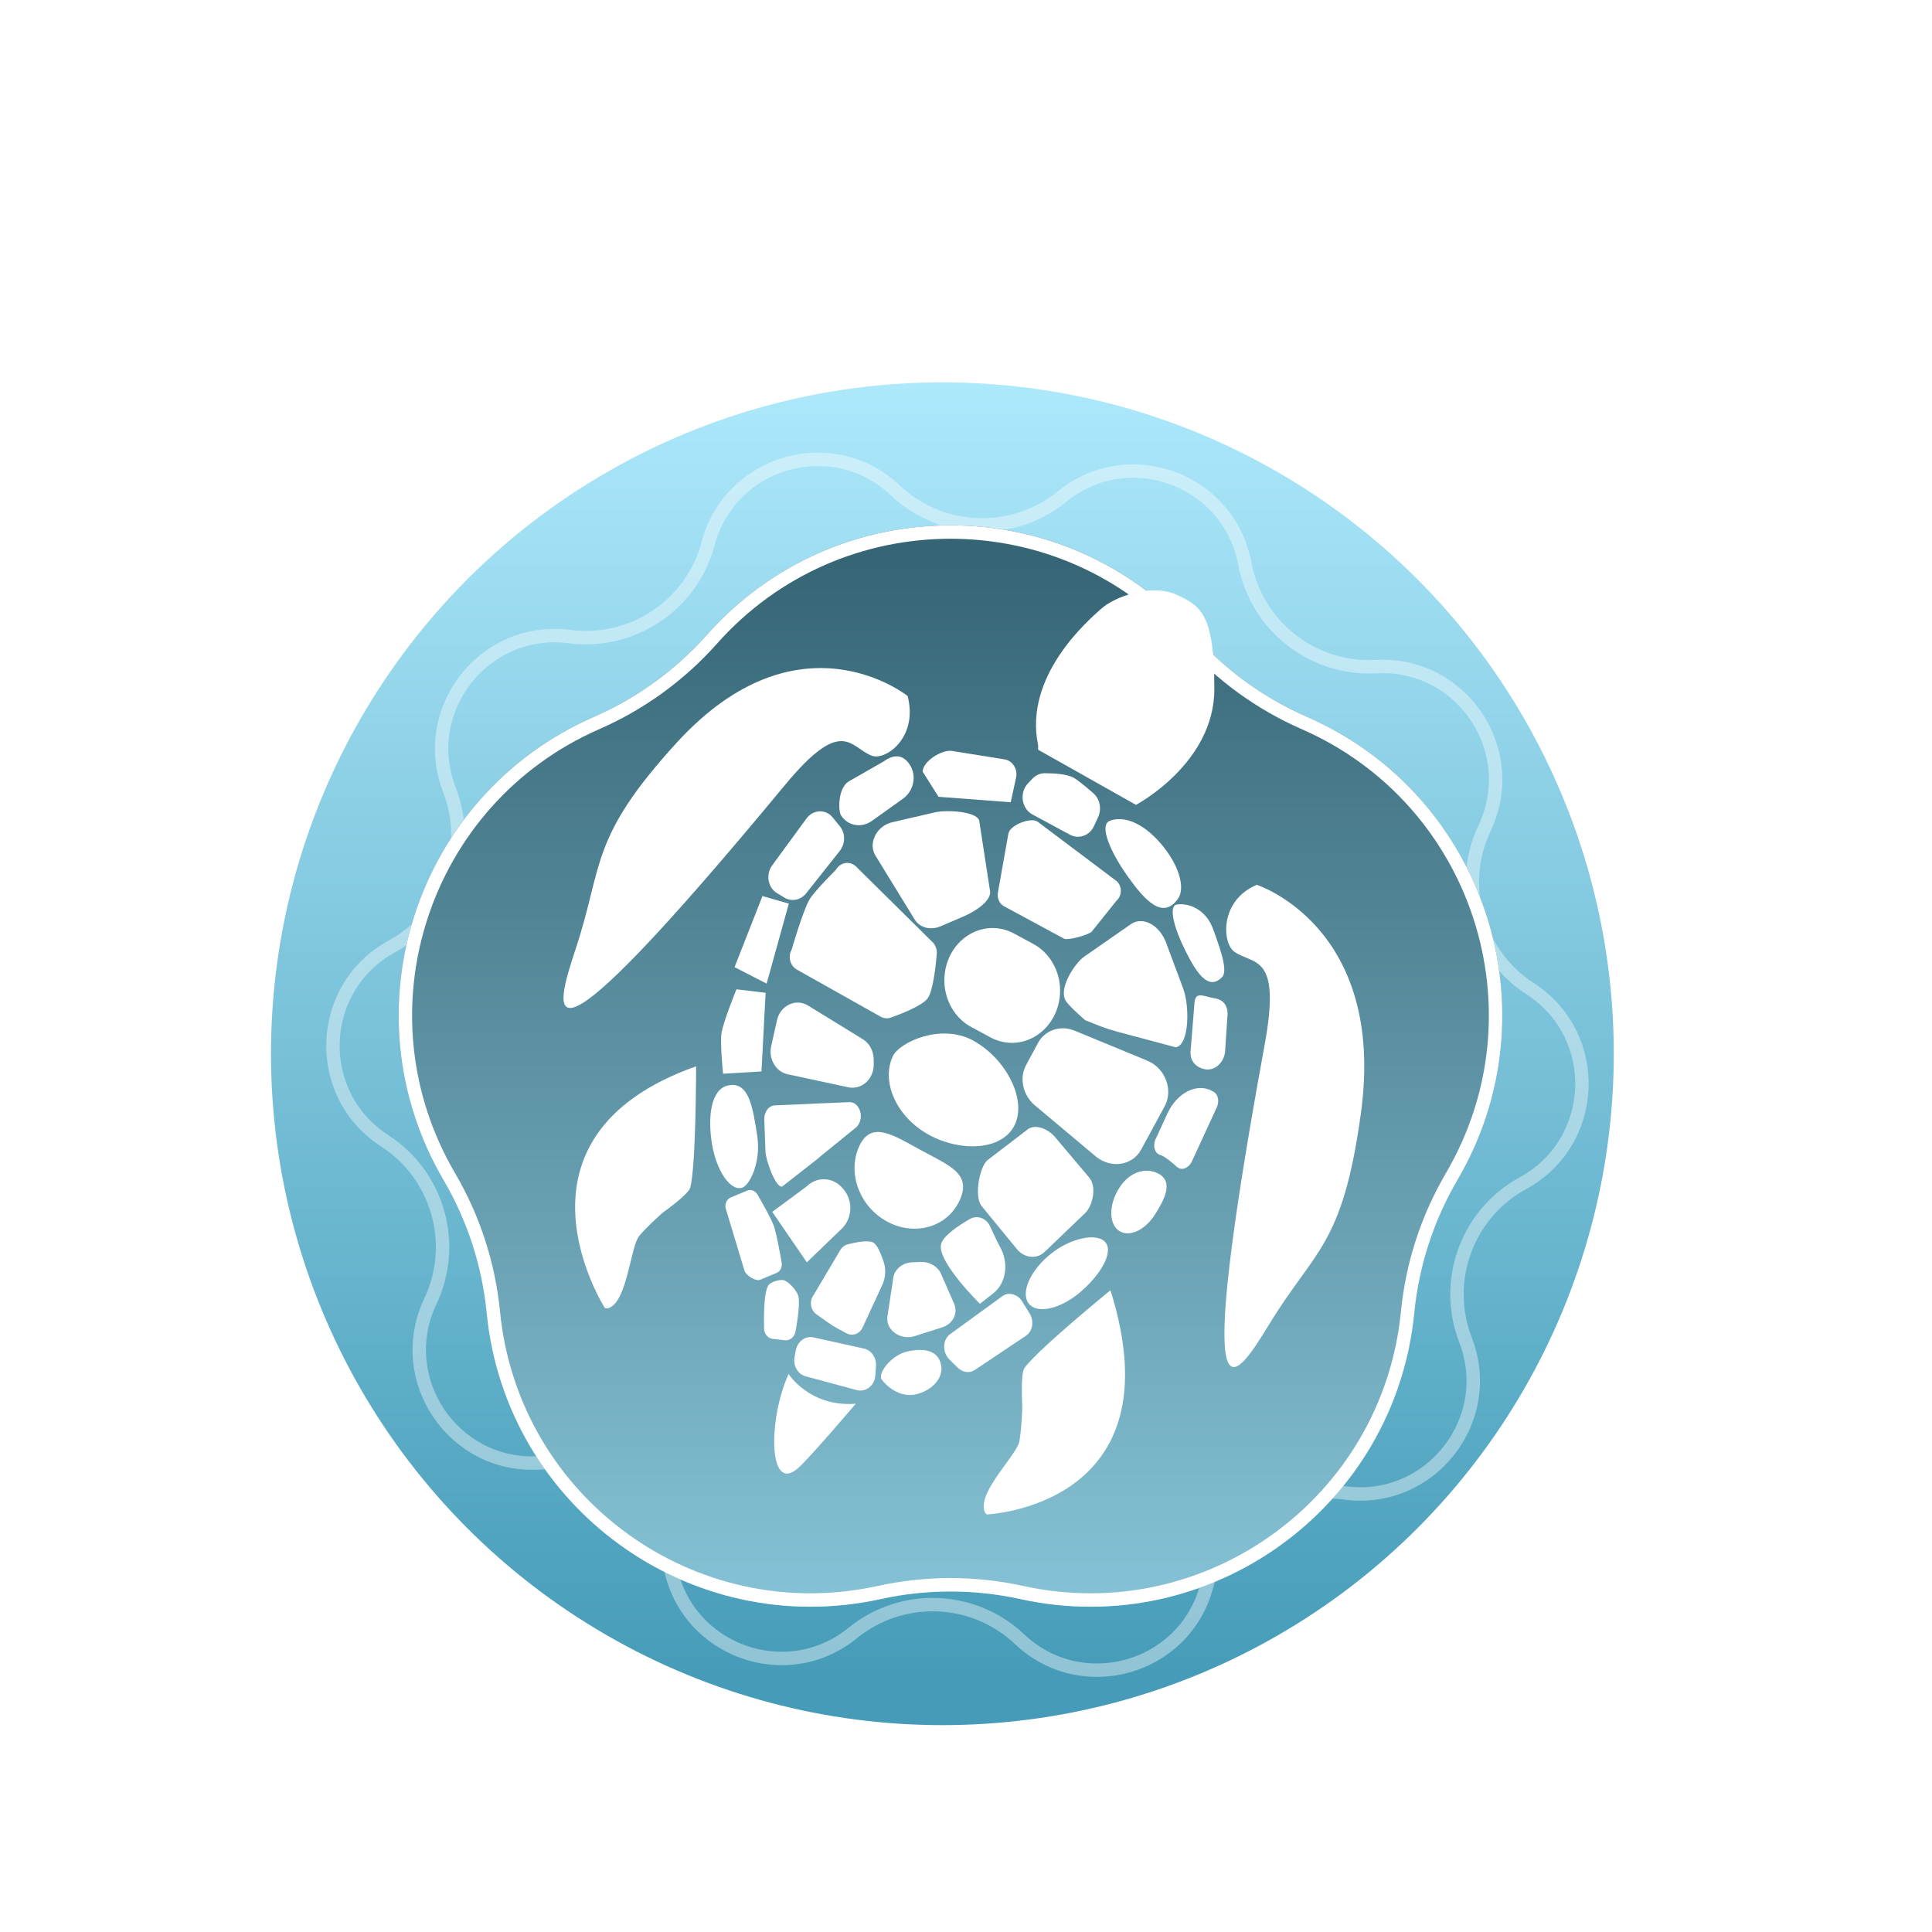 <svg width="72" height="72" viewBox="0 0 72 72" fill="none" xmlns="http://www.w3.org/2000/svg">
<g filter="url(#filter0_d_14_588)">
<circle cx="35.12" cy="35.27" r="25.021" fill="url(#paint0_linear_14_588)"/>
<path d="M39.583 14.505C42.064 12.487 45.801 13.857 46.39 17.001C46.826 19.328 48.92 20.972 51.284 20.843C54.478 20.669 56.696 23.973 55.325 26.863C54.31 29.002 55.037 31.563 57.026 32.848C59.712 34.584 59.564 38.562 56.756 40.093C54.678 41.227 53.761 43.727 54.615 45.935C55.767 48.919 53.31 52.05 50.138 51.639C47.789 51.334 45.579 52.817 44.971 55.106C44.15 58.197 40.322 59.285 37.997 57.088C36.276 55.462 33.616 55.363 31.779 56.857C29.298 58.875 25.561 57.505 24.972 54.361C24.536 52.034 22.442 50.39 20.078 50.519C16.884 50.694 14.666 47.389 16.037 44.499C17.052 42.36 16.325 39.799 14.336 38.514C11.65 36.778 11.798 32.8 14.606 31.269C16.684 30.135 17.601 27.636 16.747 25.427C15.595 22.443 18.052 19.312 21.224 19.724C23.573 20.028 25.783 18.545 26.391 16.256C27.212 13.165 31.04 12.077 33.365 14.274C35.086 15.9 37.746 15.999 39.583 14.505Z" stroke="white" stroke-opacity="0.4" stroke-width="0.5"/>
<g filter="url(#filter1_d_14_588)">
<path d="M26.347 18.654C31.176 13.219 39.667 13.219 44.496 18.654C45.662 19.967 47.099 21.01 48.707 21.714C55.368 24.627 57.992 32.702 54.315 38.974C53.427 40.489 52.879 42.178 52.707 43.925C51.995 51.16 45.125 56.151 38.024 54.592C36.309 54.216 34.534 54.216 32.819 54.592C25.718 56.151 18.848 51.16 18.136 43.925C17.964 42.178 17.416 40.489 16.528 38.974C12.851 32.702 15.475 24.627 22.136 21.714C23.744 21.01 25.181 19.967 26.347 18.654Z" fill="url(#paint1_linear_14_588)"/>
<path d="M26.534 18.82C31.263 13.497 39.58 13.497 44.309 18.82C45.499 20.16 46.965 21.225 48.607 21.943C55.131 24.796 57.701 32.705 54.099 38.848C53.194 40.394 52.633 42.117 52.458 43.9C51.761 50.986 45.033 55.875 38.078 54.348C36.328 53.964 34.515 53.964 32.766 54.348C25.81 55.875 19.082 50.986 18.385 43.9C18.21 42.117 17.65 40.394 16.744 38.848C13.142 32.705 15.712 24.796 22.236 21.943C23.878 21.225 25.344 20.16 26.534 18.82Z" stroke="white" stroke-width="0.5"/>
</g>
<path d="M38.512 31.18L37.79 30.79C37.279 30.513 36.674 30.517 36.167 30.802C35.471 31.188 35.087 32.023 35.219 32.857C35.317 33.467 35.674 33.992 36.189 34.269L36.911 34.66C37.422 34.936 38.027 34.932 38.535 34.647C39.23 34.261 39.613 33.426 39.482 32.592C39.384 31.982 39.023 31.457 38.512 31.18Z" fill="white"/>
<path d="M37.824 37.903C37.377 38.875 35.828 38.945 34.629 38.297C33.43 37.651 32.821 36.336 33.272 35.364C33.513 34.843 35.058 34.127 36.257 34.773C37.452 35.42 38.271 36.93 37.824 37.903Z" fill="white"/>
<path d="M35.761 40.739C35.302 41.732 34.095 42.082 33.062 41.525C32.028 40.967 31.566 39.71 32.02 38.717C32.479 37.724 33.324 38.326 34.358 38.884C35.396 39.445 36.219 39.747 35.761 40.739Z" fill="white"/>
<path d="M40.835 39.096L38.569 37.195C38.117 36.816 37.978 36.181 38.237 35.697L38.681 34.871C38.941 34.387 39.519 34.191 40.05 34.411L42.752 35.526C43.425 35.803 43.737 36.617 43.402 37.231L42.527 38.843C42.2 39.441 41.399 39.563 40.835 39.096Z" fill="white"/>
<path d="M37.892 42.546L36.58 40.943C36.302 40.601 36.493 39.526 36.787 39.246L38.245 38.131C38.535 37.85 39.05 38.05 39.332 38.391L40.599 39.893C40.877 40.235 40.726 40.935 40.433 41.215L38.925 42.66C38.632 42.937 38.174 42.888 37.892 42.546Z" fill="white"/>
<path d="M31.614 36.52L29.355 36.035C28.916 35.942 28.634 35.465 28.739 34.993L28.956 34.021C29.081 33.467 29.66 33.194 30.115 33.475L32.155 34.729C32.4 34.879 32.55 35.156 32.558 35.457L32.562 35.665C32.569 36.21 32.111 36.625 31.614 36.52Z" fill="white"/>
<path d="M39.644 30.977L37.422 29.776C37.245 29.683 37.151 29.471 37.189 29.263L37.58 27.066C37.636 26.749 38.399 26.455 38.658 26.614L41.549 28.788C41.816 28.951 41.846 29.349 41.613 29.561L40.681 30.724C40.549 30.842 39.798 31.062 39.644 30.977Z" fill="white"/>
<path d="M32.821 33.89L29.694 32.133C29.445 31.99 29.355 31.652 29.502 31.392C29.502 31.392 29.919 29.947 30.167 29.524C30.359 29.198 31.155 28.413 31.155 28.413C31.314 28.128 31.674 28.071 31.904 28.295L34.753 31.111C34.866 31.221 34.922 31.384 34.911 31.546C34.873 32.002 34.776 32.922 34.569 33.207C34.366 33.484 33.573 33.789 33.201 33.923C33.073 33.968 32.938 33.955 32.821 33.89Z" fill="white"/>
<path d="M32.145 45.476C32.035 45.712 31.773 45.806 31.554 45.692C31.359 45.59 31.145 45.472 31.039 45.407C30.904 45.322 30.637 45.134 30.415 44.972C30.216 44.825 30.159 44.536 30.288 44.316L31.317 42.583C31.378 42.481 31.475 42.403 31.584 42.375C31.851 42.306 32.351 42.196 32.55 42.31C32.693 42.392 32.832 42.725 32.93 43.019C33.024 43.303 33.005 43.616 32.881 43.885L32.145 45.476Z" fill="white"/>
<path d="M35.118 45.464L34.088 45.793C33.55 45.965 32.994 45.557 33.073 45.053L33.291 43.616C33.34 43.295 33.636 43.055 33.998 43.043L34.321 43.03C34.648 43.019 34.949 43.197 35.069 43.47L35.557 44.589C35.712 44.943 35.513 45.338 35.118 45.464Z" fill="white"/>
<path d="M30.069 43.043L28.78 41.163L30.066 40.211C30.457 39.831 31.054 39.865 31.407 40.288L31.445 40.332C31.795 40.755 31.765 41.403 31.374 41.785L30.069 43.043Z" fill="white"/>
<path d="M28.874 37.195L31.652 37.073C31.93 37.061 32.141 37.398 32.065 37.732C32.039 37.85 31.979 37.952 31.896 38.021L30.603 39.071C30.554 39.111 30.562 39.111 30.441 39.209L29.145 40.222C28.904 40.267 28.54 39.234 28.528 38.928L28.483 37.728C28.472 37.443 28.645 37.203 28.874 37.195Z" fill="white"/>
<path d="M43.82 35.03L41.741 34.477C41.14 34.314 41.02 34.249 40.444 34.021C40.444 34.021 39.861 33.52 39.722 33.304C39.426 32.844 40.06 31.892 40.403 31.652L42.147 30.44C42.583 30.139 43.203 30.464 43.452 31.119L44.098 32.853C44.335 33.5 44.327 34.936 43.82 35.03Z" fill="white"/>
<path d="M34.091 30.273L32.622 27.88C32.344 27.424 32.67 26.777 33.246 26.643L34.851 26.272C35.245 26.179 36.384 26.224 36.493 26.582L36.888 29.158C37.005 29.552 36.328 29.976 35.907 30.154L35.05 30.521C34.678 30.68 34.28 30.574 34.091 30.273Z" fill="white"/>
<path d="M29.389 47.206C29.389 47.206 30.175 48.447 31.892 48.313C31.892 48.313 30.129 50.388 29.723 50.73C28.611 51.669 28.637 48.837 29.389 47.206Z" fill="white"/>
<path d="M36.52 44.589C36.52 44.589 34.964 43.063 35.065 42.396C35.114 42.078 35.696 41.687 36.14 41.431C36.414 41.272 36.753 41.395 36.892 41.691C37.024 41.977 37.178 42.306 37.264 42.461C37.599 43.051 37.52 43.808 37.001 44.21L36.52 44.589Z" fill="white"/>
<path d="M28.57 32.657L27.375 32.043L28.415 29.394L29.397 29.675L28.57 32.657Z" fill="white"/>
<path d="M28.378 35.929L26.946 36.015C26.946 36.015 26.833 34.883 26.886 34.513C26.95 34.082 27.445 32.869 27.445 32.869L28.532 32.999L28.378 35.929Z" fill="white"/>
<path d="M40.185 44.214C39.437 44.817 38.602 44.968 38.32 44.556C38.038 44.145 38.414 43.324 39.163 42.725C39.911 42.123 40.937 41.915 41.219 42.327C41.497 42.742 40.929 43.612 40.185 44.214Z" fill="white"/>
<path d="M28.216 38.302C28.378 39.294 27.938 40.166 27.667 40.259C27.216 40.414 26.694 39.616 26.532 38.623C26.371 37.63 26.487 36.605 27.122 36.454C27.927 36.271 28.055 37.309 28.216 38.302Z" fill="white"/>
<path d="M43.038 41.268C42.658 41.866 42.053 42.127 41.684 41.855C41.316 41.582 41.328 40.873 41.708 40.276C42.087 39.677 42.639 39.531 43.06 39.689C43.786 39.962 43.418 40.67 43.038 41.268Z" fill="white"/>
<path d="M44.422 39.274C44.301 39.539 44.034 39.64 43.865 39.49C43.662 39.307 43.41 39.103 43.267 39.051C43.263 39.051 43.256 39.047 43.249 39.047C43.038 38.993 42.947 38.709 43.068 38.448L43.511 37.487C43.865 36.723 44.605 36.348 45.166 36.654L45.229 36.69C45.398 36.784 45.452 37.044 45.342 37.276L44.422 39.274Z" fill="white"/>
<path d="M38.237 45.777L36.328 47.055C36.137 47.185 35.881 47.149 35.696 46.974L35.392 46.676C35.114 46.404 35.118 45.932 35.404 45.724L37.35 44.308C37.587 44.133 37.926 44.223 38.098 44.508L38.366 44.939C38.546 45.228 38.489 45.61 38.237 45.777Z" fill="white"/>
<path d="M28.475 45.439C28.475 45.439 28.431 44.214 28.634 43.902C28.716 43.771 29.032 43.69 29.175 43.702C29.344 43.714 29.697 44.084 29.75 44.296C29.817 44.56 29.723 45.204 29.648 45.614C29.61 45.826 29.438 45.969 29.254 45.948L28.795 45.895C28.592 45.871 28.449 45.668 28.475 45.439Z" fill="white"/>
<path d="M27.747 43.36L27.059 41.081C26.991 40.898 27.07 40.69 27.232 40.626L27.848 40.369C27.987 40.312 28.145 40.373 28.228 40.516C28.419 40.845 28.743 41.419 28.837 41.683C28.934 41.96 29.062 42.656 29.129 43.051C29.16 43.217 29.081 43.38 28.942 43.438L28.325 43.694C28.164 43.759 27.814 43.543 27.747 43.36Z" fill="white"/>
<path d="M31.926 47.804L30.024 47.291C29.731 47.214 29.55 46.9 29.61 46.579L29.66 46.315C29.723 45.985 30.017 45.773 30.321 45.842L32.197 46.257C32.471 46.319 32.663 46.592 32.644 46.892L32.622 47.254C32.599 47.633 32.264 47.898 31.926 47.804Z" fill="white"/>
<path d="M35.08 46.925C35.137 47.372 34.727 47.832 34.114 47.967C33.497 48.097 32.998 47.613 32.855 47.405C32.704 47.189 33.208 46.498 33.821 46.363C34.434 46.233 35.001 46.31 35.08 46.925Z" fill="white"/>
<path d="M43.903 29.492C43.335 30.289 42.673 29.568 42.027 28.661C41.403 27.786 40.933 26.749 41.365 26.586C41.843 26.407 42.541 26.614 43.241 27.416C43.94 28.218 44.181 29.093 43.903 29.492Z" fill="white"/>
<path d="M45.545 32.413C45.034 32.938 44.594 32.262 44.181 31.441C43.782 30.651 43.515 29.756 43.865 29.707C44.249 29.65 44.947 29.838 45.23 30.68C45.372 31.103 45.801 32.153 45.545 32.413Z" fill="white"/>
<path d="M44.372 35.136L44.519 33.333C44.568 32.926 44.899 33.15 45.248 33.199C45.598 33.248 45.79 33.495 45.741 33.903L45.654 35.201C45.605 35.608 45.279 35.901 44.933 35.852C44.583 35.799 44.323 35.543 44.372 35.136Z" fill="white"/>
<path d="M39.873 27.107L38.478 26.354C38.065 26.13 37.982 25.536 38.313 25.19L38.475 25.019C38.599 24.889 38.764 24.816 38.937 24.816C39.253 24.816 39.76 24.84 40.016 24.987C40.185 25.08 40.489 25.337 40.745 25.561C40.989 25.772 41.064 26.142 40.925 26.448L40.768 26.789C40.606 27.14 40.203 27.286 39.873 27.107Z" fill="white"/>
<path d="M37.666 25.898L34.975 25.694L34.381 24.751C34.415 24.352 35.091 23.945 35.456 23.982L37.437 24.299C37.738 24.347 37.937 24.665 37.865 24.987L37.666 25.898Z" fill="white"/>
<path d="M31.336 26.375C31.246 26.227 31.212 25.414 31.61 25.133L32.938 24.372C33.336 24.087 33.678 24.124 33.922 24.527C34.167 24.929 34.046 25.487 33.648 25.768L32.497 26.59C32.103 26.875 31.58 26.777 31.336 26.375Z" fill="white"/>
<path d="M29.238 29.454L28.945 29.276C28.611 29.069 28.532 28.584 28.78 28.246L30.051 26.508C30.302 26.167 30.769 26.142 31.028 26.459L31.302 26.798C31.513 27.054 31.509 27.445 31.294 27.713L30.043 29.292C29.84 29.544 29.502 29.613 29.238 29.454Z" fill="white"/>
<path d="M45.255 21.678C45.255 18.907 44.774 18.585 43.842 18.162C42.91 17.739 41.553 18.227 41.038 18.687C40.523 19.147 38.147 21.202 38.688 23.778V23.941L42.335 25.995C42.339 25.992 45.259 24.45 45.255 21.678Z" fill="white"/>
<path d="M25.727 40.251C25.942 39.405 25.942 35.738 25.942 35.738C18.469 38.383 22.54 44.744 22.54 44.744C22.54 44.744 22.6 44.776 22.691 44.744C23.382 44.495 23.495 42.444 23.826 42.054C24.156 41.663 24.705 41.187 24.705 41.187C24.705 41.187 25.664 40.512 25.727 40.251Z" fill="white"/>
<path d="M38.178 46.982C38.674 46.29 41.384 44.084 41.384 44.084C43.917 52.142 36.776 52.439 36.776 52.439C36.776 52.439 36.715 52.406 36.685 52.309C36.456 51.56 37.899 50.229 37.99 49.708C38.08 49.188 38.098 48.427 38.098 48.427C38.098 48.427 38.024 47.194 38.178 46.982Z" fill="white"/>
<path d="M33.825 21.939C33.825 21.939 29.776 18.679 25.206 23.692C21.961 27.249 22.488 28.226 21.465 31.327C20.672 33.732 19.751 36.735 29.254 25.255C31.393 22.671 31.678 23.843 32.479 24.16C32.986 24.364 34.227 23.501 33.825 21.939Z" fill="white"/>
<path d="M46.834 28.975C46.834 28.975 51.673 30.521 50.717 37.487C50.041 42.432 49.003 42.562 47.327 45.309C46.026 47.441 44.365 50.042 47.132 34.92C47.756 31.518 46.718 31.974 46 31.469C45.549 31.151 45.44 29.565 46.834 28.975Z" fill="white"/>
</g>
<defs>
<filter id="filter0_d_14_588" x="6.099" y="10.249" width="58.042" height="58.042" filterUnits="userSpaceOnUse" color-interpolation-filters="sRGB">
<feFlood flood-opacity="0" result="BackgroundImageFix"/>
<feColorMatrix in="SourceAlpha" type="matrix" values="0 0 0 0 0 0 0 0 0 0 0 0 0 0 0 0 0 0 127 0" result="hardAlpha"/>
<feOffset dy="4"/>
<feGaussianBlur stdDeviation="2"/>
<feComposite in2="hardAlpha" operator="out"/>
<feColorMatrix type="matrix" values="0 0 0 0 0 0 0 0 0 0 0 0 0 0 0 0 0 0 0.25 0"/>
<feBlend mode="normal" in2="BackgroundImageFix" result="effect1_dropShadow_14_588"/>
<feBlend mode="normal" in="SourceGraphic" in2="effect1_dropShadow_14_588" result="shape"/>
</filter>
<filter id="filter1_d_14_588" x="10.857" y="11.578" width="49.128" height="48.3" filterUnits="userSpaceOnUse" color-interpolation-filters="sRGB">
<feFlood flood-opacity="0" result="BackgroundImageFix"/>
<feColorMatrix in="SourceAlpha" type="matrix" values="0 0 0 0 0 0 0 0 0 0 0 0 0 0 0 0 0 0 127 0" result="hardAlpha"/>
<feOffset dy="1"/>
<feGaussianBlur stdDeviation="2"/>
<feComposite in2="hardAlpha" operator="out"/>
<feColorMatrix type="matrix" values="0 0 0 0 0 0 0 0 0 0 0 0 0 0 0 0 0 0 0.16 0"/>
<feBlend mode="normal" in2="BackgroundImageFix" result="effect1_dropShadow_14_588"/>
<feBlend mode="normal" in="SourceGraphic" in2="effect1_dropShadow_14_588" result="shape"/>
</filter>
<linearGradient id="paint0_linear_14_588" x1="35.12" y1="10.249" x2="35.12" y2="60.291" gradientUnits="userSpaceOnUse">
<stop stop-color="#ADE8FB"/>
<stop offset="0.964" stop-color="#469CB8"/>
</linearGradient>
<linearGradient id="paint1_linear_14_588" x1="35.422" y1="8.441" x2="35.422" y2="62.703" gradientUnits="userSpaceOnUse">
<stop stop-color="#275463"/>
<stop offset="1" stop-color="#96D5E9"/>
</linearGradient>
</defs>
</svg>
